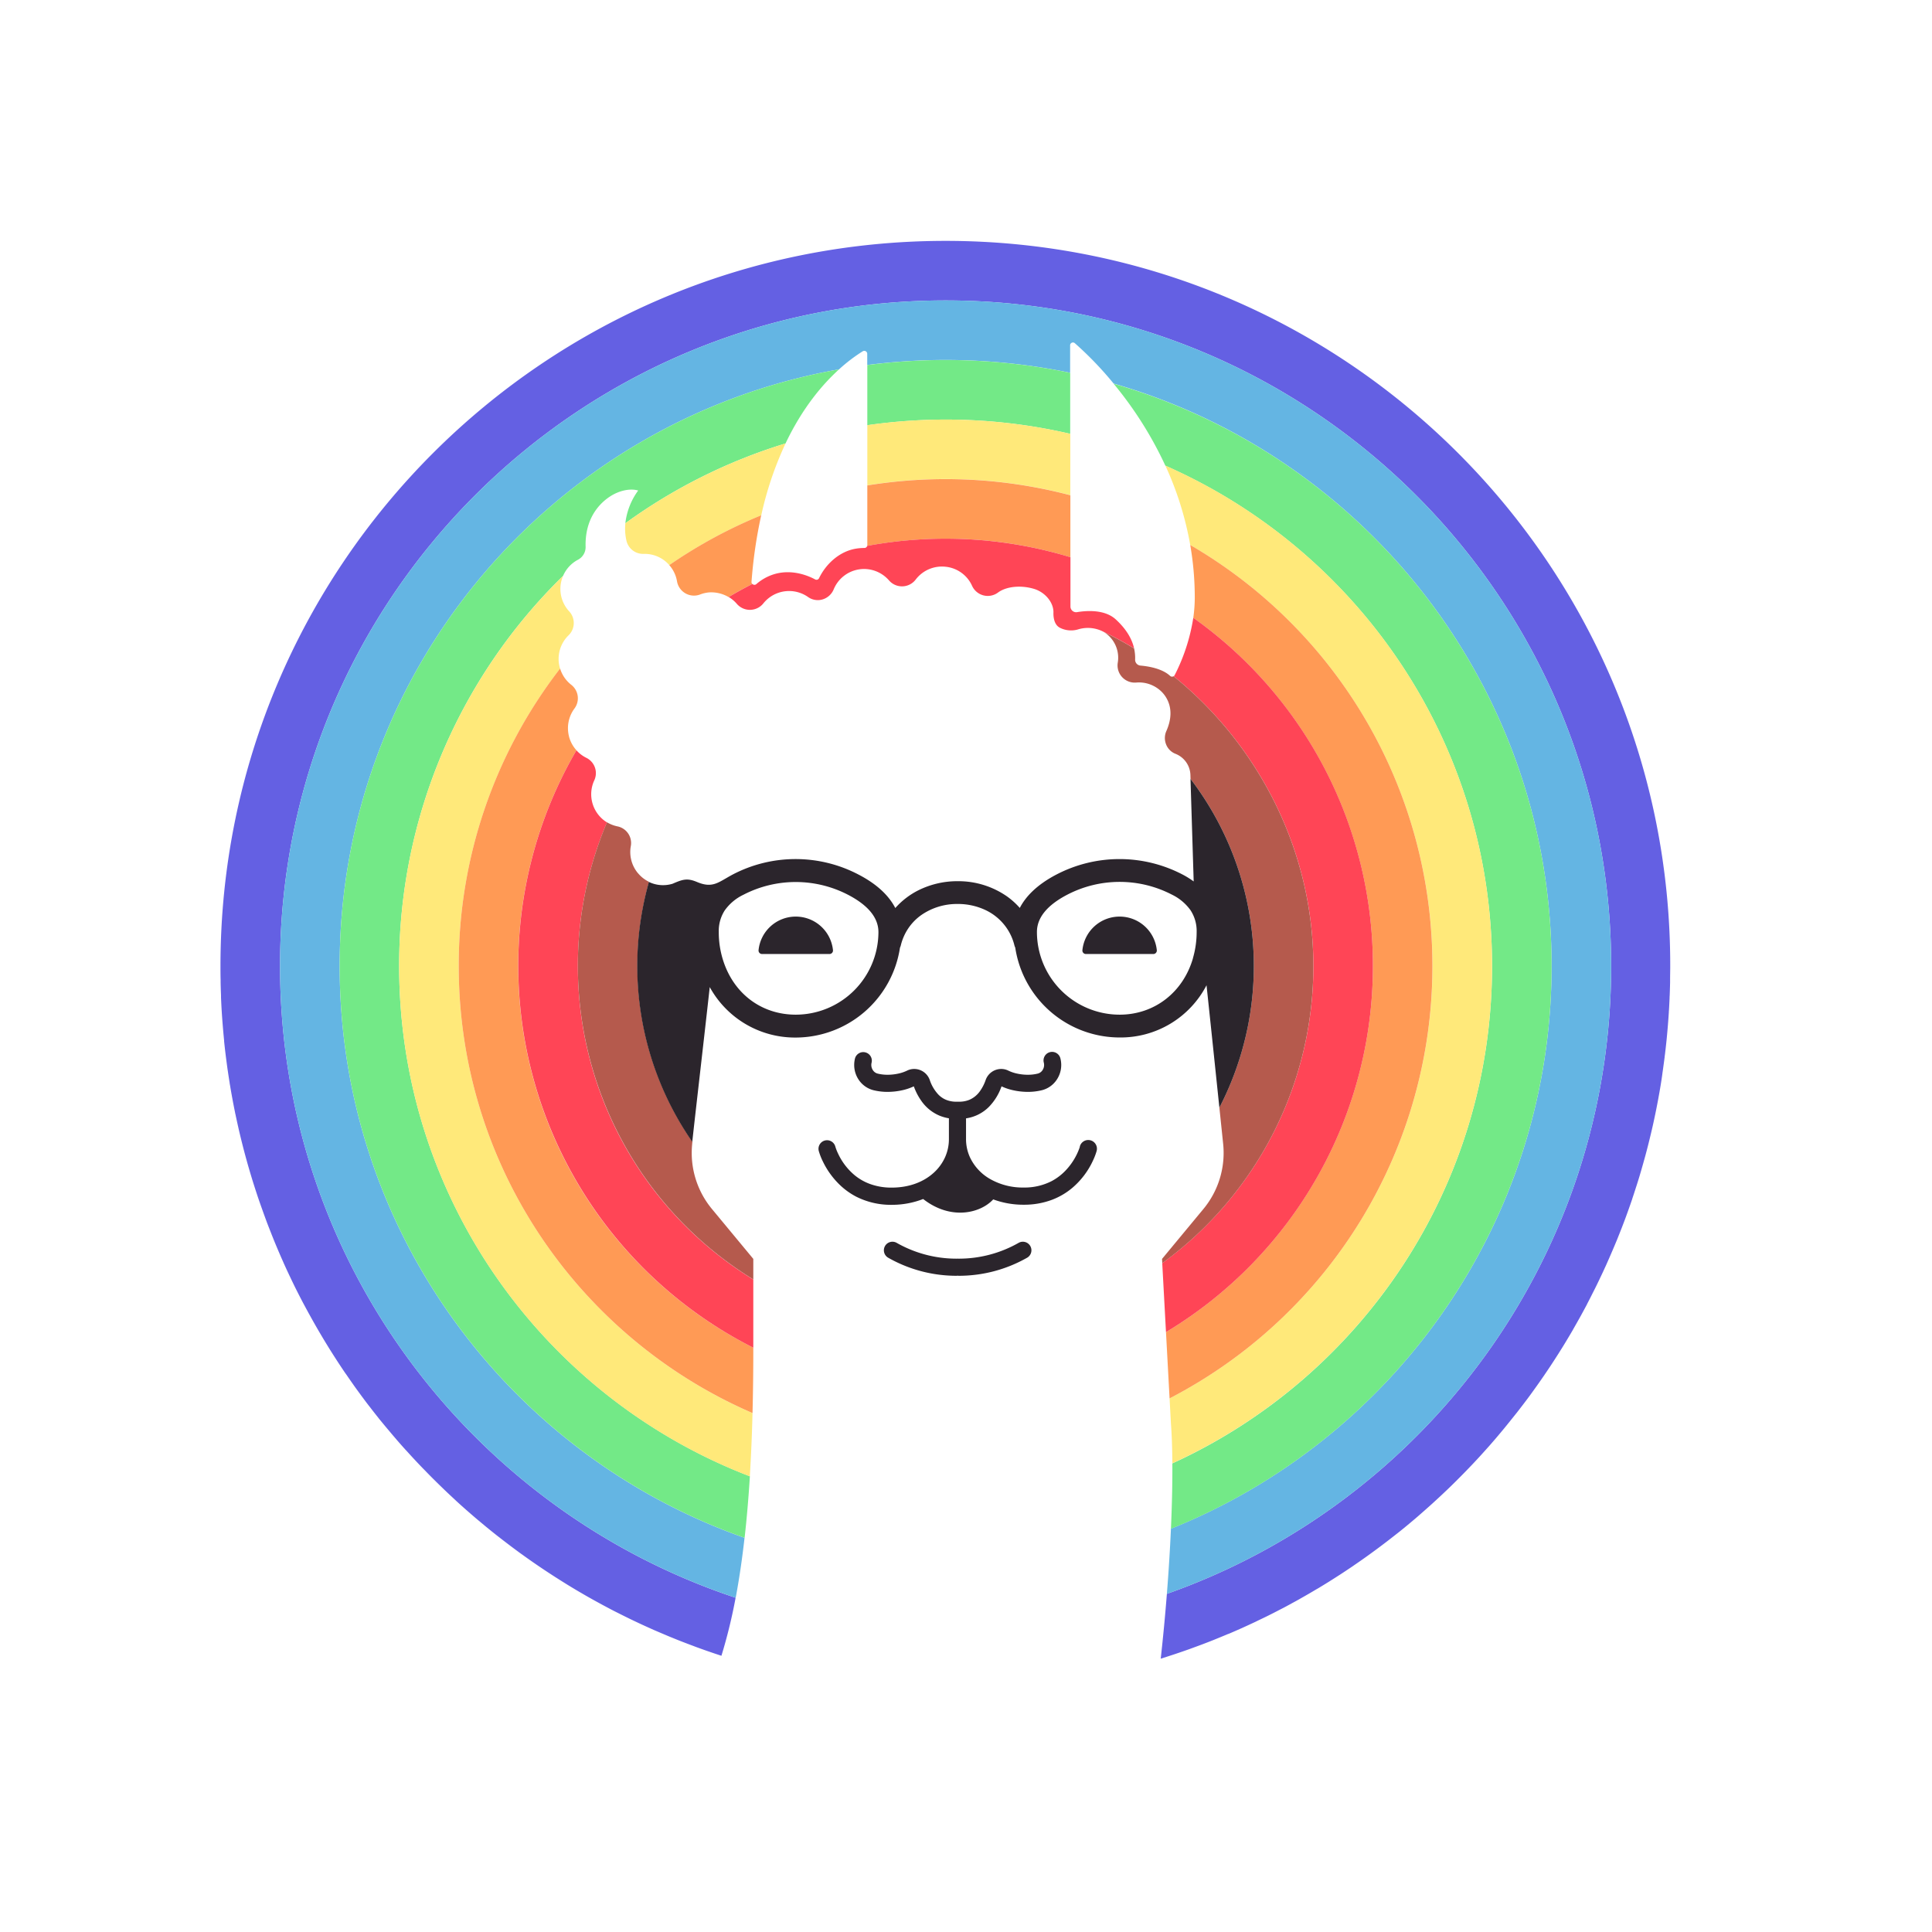 <svg id="Layer_1" data-name="Layer 1" xmlns="http://www.w3.org/2000/svg" viewBox="0 0 995.39 995.39"><defs><style>.cls-1{fill:#2b252c;}.cls-2{fill:#6460e3;}.cls-3{fill:#64b5e3;}.cls-4{fill:#73e987;}.cls-5{fill:#ffe97a;}.cls-6{fill:#ff9a55;}.cls-7{fill:#ff4556;}.cls-8{fill:#b55a4d;}</style></defs><title>seldo-</title><path class="cls-1" d="M499.78,596.35a25.17,25.17,0,0,0,10.18,11,33.86,33.86,0,0,0,17.43,4.48,30.66,30.66,0,0,0,14.44-3.31,28,28,0,0,0,7-5.28,32.81,32.81,0,0,0,6-8.62,31,31,0,0,0,1.26-3c.12-.35.21-.62.26-.78l0-.18v0h0A4.41,4.41,0,0,1,565,593h0a31.07,31.07,0,0,1-1.68,4.49,41.12,41.12,0,0,1-10.74,14.42A36.15,36.15,0,0,1,542,618.15a40.83,40.83,0,0,1-14.56,2.54,44.83,44.83,0,0,1-15.72-2.75c-6.64,7.21-21.94,10.89-36.1-.2a44.32,44.32,0,0,1-16.17,3,39.5,39.5,0,0,1-18.53-4.31,36.72,36.72,0,0,1-9.28-7A41.82,41.82,0,0,1,424,598.5a32.36,32.36,0,0,1-2.15-5.48,4.41,4.41,0,0,1,8.52-2.29h0a25,25,0,0,0,1.47,3.73,32.16,32.16,0,0,0,8.55,11.08,27,27,0,0,0,7.88,4.47,32.06,32.06,0,0,0,11.14,1.86c9.15,0,16.51-3,21.58-7.58a24.16,24.16,0,0,0,5.85-7.92,22.79,22.79,0,0,0,2.05-9.51v-10.7a22.16,22.16,0,0,1-5-1.43,21.67,21.67,0,0,1-8.93-7.16,31,31,0,0,1-4.15-7.87,28.48,28.48,0,0,1-6.19,2.06,35.57,35.57,0,0,1-7.34.79,30.35,30.35,0,0,1-7.29-.87,13,13,0,0,1-7.25-4.91,13.65,13.65,0,0,1-2.65-8.09,14,14,0,0,1,.39-3.26,4.41,4.41,0,0,1,8.57,2.11h0a4.53,4.53,0,0,0-.14,1.15,4.81,4.81,0,0,0,.93,2.85,4.13,4.13,0,0,0,2.34,1.6,21,21,0,0,0,5.1.6,26.13,26.13,0,0,0,5.48-.59,19.85,19.85,0,0,0,4.55-1.53,8.3,8.3,0,0,1,3.7-.87,8.51,8.51,0,0,1,8,5.65h0a20.34,20.34,0,0,0,4.54,7.64,11.88,11.88,0,0,0,3.81,2.58,13.77,13.77,0,0,0,5.53,1h1.07a13.73,13.73,0,0,0,5.53-1,12.89,12.89,0,0,0,5.3-4.3,22.69,22.69,0,0,0,3.05-5.92,8.51,8.51,0,0,1,8-5.65,8.29,8.29,0,0,1,3.69.87h0a19.78,19.78,0,0,0,4.56,1.53,26,26,0,0,0,5.47.59,21,21,0,0,0,5.1-.6,4.1,4.1,0,0,0,2.34-1.6,4.74,4.74,0,0,0,.93-2.85,5,5,0,0,0-.13-1.15,4.41,4.41,0,1,1,8.56-2.11,13.59,13.59,0,0,1-2.26,11.35,13,13,0,0,1-7.25,4.91,30.35,30.35,0,0,1-7.29.87,35.57,35.57,0,0,1-7.34-.79A28.66,28.66,0,0,1,516,559.7a28.52,28.52,0,0,1-6.52,10.6,20.87,20.87,0,0,1-11.77,5.89v10.67A22.45,22.45,0,0,0,499.78,596.35Z"/><path class="cls-1" d="M576.82,472.24A19.24,19.24,0,0,1,596,489.52a1.8,1.8,0,0,1-1.79,2H559.46a1.8,1.8,0,0,1-1.79-2A19.24,19.24,0,0,1,576.82,472.24Z"/><path class="cls-1" d="M457.62,648a4.41,4.41,0,0,1,4.36-7.67,62.26,62.26,0,0,0,30.88,8.15,4.71,4.71,0,0,1,.54,0,4.53,4.53,0,0,1,.53,0h0a62.23,62.23,0,0,0,30.88-8.15,4.41,4.41,0,1,1,4.36,7.67,71.12,71.12,0,0,1-35.24,9.3,4.52,4.52,0,0,1-.53-.06,4.69,4.69,0,0,1-.54.06A71.12,71.12,0,0,1,457.62,648Z"/><path class="cls-1" d="M410,472.24a19.26,19.26,0,0,1,19.16,17.28,1.81,1.81,0,0,1-1.79,2H392.61a1.8,1.8,0,0,1-1.79-2A19.25,19.25,0,0,1,410,472.24Z"/><path class="cls-2" d="M487.19,124.1c-206.33,0-373.6,167.27-373.6,373.6,0,2.32,0,4.63.07,6.94l0,1.45q.07,3.36.21,6.72c0,.39,0,.77,0,1.16.09,2.06.19,4.13.31,6.19l.06,1q.21,3.35.48,6.67l.12,1.46c.19,2.25.39,4.49.62,6.73,0,.13,0,.26,0,.39q.33,3.23.72,6.44c.06.45.11.91.17,1.36q.41,3.27.86,6.52c.06.42.13.83.19,1.24q.44,3,.93,6.07c0,.27.08.54.13.81q.54,3.25,1.13,6.5c.09.47.18.95.26,1.42q.61,3.24,1.27,6.47c0,.22.09.44.14.66q.63,3,1.3,6c.1.42.19.84.28,1.26q.72,3.15,1.5,6.29c.1.43.21.85.32,1.28q.75,3,1.55,6l.15.54q.85,3.16,1.76,6.3c.13.46.27.92.4,1.37.61,2.08,1.23,4.14,1.87,6.2l.27.84q.9,2.85,1.84,5.68l.37,1.12c.68,2,1.38,4,2.1,6l.45,1.27c.72,2,1.45,4,2.19,6,0,.09.07.18.1.26.77,2,1.57,4,2.37,6.06l.53,1.32c.79,2,1.61,3.93,2.43,5.88l.42,1q1.15,2.68,2.34,5.37c.15.32.29.65.44,1q1.3,2.9,2.66,5.77l.6,1.26c.92,1.95,1.86,3.9,2.82,5.83l.08.16q1.42,2.84,2.89,5.66l.63,1.21c1,1.87,2,3.72,3,5.57.19.33.37.67.56,1,.94,1.7,1.88,3.4,2.85,5.09.15.27.3.54.46.81,1.05,1.83,2.11,3.64,3.19,5.45l.73,1.23q1.65,2.73,3.33,5.44l.28.44c1.07,1.7,2.16,3.4,3.25,5.09l.72,1.11c1.15,1.74,2.3,3.48,3.47,5.2l.72,1q1.65,2.41,3.35,4.82l.43.62c1.22,1.72,2.46,3.42,3.71,5.12l.85,1.15c1.25,1.69,2.51,3.37,3.8,5l.47.61c1.19,1.55,2.4,3.08,3.61,4.6l.78,1q2,2.43,4,4.83l.85,1q1.92,2.31,3.89,4.58l.33.4q2.08,2.4,4.2,4.75l1,1.07q2.1,2.33,4.24,4.62l.66.7c1.31,1.4,2.63,2.78,4,4.16l.81.84c1.45,1.49,2.92,3,4.39,4.43l1,1c1.48,1.46,3,2.92,4.48,4.35l.14.14c1.54,1.47,3.1,2.92,4.67,4.37l1,.95q2.31,2.12,4.65,4.18l.83.73q2.15,1.89,4.33,3.75l.8.68q2.39,2,4.8,4l1.11.9c1.64,1.34,3.3,2.67,5,4l.29.22q2.42,1.89,4.86,3.74l1.09.83c1.66,1.25,3.34,2.49,5,3.72l1,.7q2.34,1.7,4.71,3.35l.74.52c1.72,1.2,3.46,2.38,5.2,3.55l1.2.8q2.64,1.75,5.31,3.47l.54.34q2.5,1.59,5,3.15l1.12.69c1.78,1.09,3.58,2.17,5.38,3.23l1.12.65c1.71,1,3.42,2,5.15,2.95l.59.34q2.78,1.54,5.58,3.06l1.28.68c1.86,1,3.74,2,5.62,2.94l.75.37q2.63,1.34,5.26,2.62l1.11.55q2.83,1.36,5.7,2.7l1.24.57q2.82,1.29,5.64,2.54l.37.16q3,1.29,5.95,2.53l1.3.55c2,.81,3.94,1.61,5.93,2.39l.93.36c1.83.71,3.66,1.41,5.51,2.09l1,.39c2,.74,4,1.45,6,2.16l1.32.45q3.11,1.08,6.24,2.1h0A269.88,269.88,0,0,0,379,823.18C242.65,777.88,144.28,649.29,144.28,497.7c0-189.39,153.52-342.91,342.91-342.91s342.9,153.52,342.9,342.91c0,149.41-95.57,276.47-228.9,323.47-.86,10.94-1.92,22.16-3.17,33.4h0c2.18-.68,4.34-1.38,6.51-2.09l1.07-.36c2.12-.71,4.24-1.43,6.34-2.18l.68-.24q3-1.1,6.08-2.23l.61-.23q3.13-1.18,6.24-2.43l1-.41q3.15-1.27,6.26-2.59l.13,0q3.07-1.31,6.12-2.67l.9-.39q3-1.37,6-2.77l.92-.43c2-1,4.06-1.94,6.07-2.94h0c2-1,4-2,6-3.06l1-.51c2-1,3.9-2.06,5.83-3.12l.65-.35c1.87-1,3.72-2.06,5.57-3.12l.56-.32c1.92-1.09,3.82-2.21,5.71-3.34l1-.57q2.87-1.73,5.7-3.49l.18-.12q2.77-1.74,5.52-3.52l.81-.53c1.83-1.2,3.64-2.41,5.45-3.63l.84-.59q5.52-3.76,10.9-7.74l.91-.67q2.63-1.95,5.22-3.94l.62-.48c1.66-1.29,3.32-2.58,5-3.9l.51-.4q2.55-2.05,5.07-4.15l.89-.75c1.69-1.41,3.37-2.83,5-4.28l.23-.2c1.61-1.4,3.22-2.83,4.81-4.26l.75-.67q2.4-2.18,4.76-4.39l.8-.75c1.6-1.51,3.2-3,4.78-4.57h0c1.59-1.55,3.15-3.11,4.7-4.68l.83-.84q2.28-2.31,4.51-4.66c.2-.2.39-.41.59-.62,1.42-1.51,2.83-3,4.23-4.55.15-.17.32-.34.47-.52q2.19-2.4,4.34-4.84c.27-.3.53-.61.8-.92q2.16-2.46,4.27-5l.27-.32c1.36-1.61,2.7-3.24,4-4.87l.66-.81q2-2.5,4-5c.24-.31.47-.62.71-.92,1.34-1.73,2.68-3.47,4-5.23l0,0q2-2.64,3.9-5.33l.72-1q1.88-2.61,3.71-5.27c.18-.26.36-.53.55-.79,1.15-1.69,2.3-3.39,3.43-5.09l.41-.62c1.19-1.8,2.36-3.62,3.52-5.44l.69-1.09c1.16-1.84,2.31-3.68,3.43-5.54l.28-.47c1.07-1.77,2.13-3.56,3.18-5.35l.55-1q1.6-2.79,3.17-5.6l.6-1.08q1.57-2.88,3.12-5.77l0-.07q1.54-2.93,3-5.88c.2-.38.39-.76.58-1.14,1-1.93,1.91-3.86,2.85-5.8.15-.32.29-.63.44-.94q1.32-2.76,2.59-5.55l.33-.71c.89-2,1.77-4,2.63-6l.53-1.23q1.29-3,2.53-6l.24-.6q1.15-2.87,2.28-5.76c.13-.35.27-.71.41-1.07.77-2,1.53-4,2.26-6.07l.44-1.22c.74-2.07,1.48-4.15,2.19-6.25a.19.19,0,0,1,0-.07c.72-2.11,1.4-4.23,2.08-6.35l.41-1.28q1-3.11,1.9-6.23c.11-.36.21-.72.31-1.07q.87-3,1.68-5.94c.07-.26.15-.52.22-.78.58-2.12,1.13-4.24,1.67-6.38l.34-1.36q.79-3.21,1.55-6.45c.05-.23.1-.47.16-.7q.69-3,1.33-6.11c.08-.39.17-.77.25-1.16q.66-3.22,1.27-6.46c.09-.45.17-.9.25-1.34q.62-3.33,1.17-6.67v0c.37-2.24.72-4.48,1-6.74.07-.45.13-.91.2-1.37q.46-3.28.89-6.59c0-.39.09-.79.14-1.18q.38-3.12.71-6.25l.09-.83c.23-2.24.43-4.48.62-6.73l.12-1.45c.18-2.26.35-4.51.49-6.78,0-.27,0-.53.05-.8.13-2.12.23-4.25.33-6.38,0-.41,0-.81.05-1.22q.13-3.37.21-6.78l0-1.42c0-2.34.07-4.68.07-7C860.78,291.37,693.52,124.1,487.19,124.1Z"/><path class="cls-3" d="M830.09,497.7c0-189.39-153.52-342.91-342.9-342.91S144.28,308.31,144.28,497.7c0,151.59,98.37,280.18,234.76,325.48,1.77-9.42,3.3-19.67,4.56-30.88C262.09,749.57,175,633.82,175,497.7,175,344,286,216.23,432.29,190.29A85.37,85.37,0,0,1,444.47,181a1.52,1.52,0,0,1,2.34,1.29v5.77a315.16,315.16,0,0,1,104.53,4c0-8.71,0-14.14,0-14.14a1.46,1.46,0,0,1,2.42-1.11,179.43,179.43,0,0,1,20,20.81C704.07,235.18,799.4,355.3,799.4,497.7c0,131.4-81.18,243.83-196.12,289.9-.47,10.62-1.17,21.93-2.09,33.57C734.52,774.17,830.09,647.11,830.09,497.7Z"/><path class="cls-4" d="M205.65,497.7a280.64,280.64,0,0,1,84.45-201,17,17,0,0,1,7.68-8.32,7.33,7.33,0,0,0,3.93-6.7c-.48-18.15,11.29-25.42,14.91-27.22,4.3-2.14,8.81-2.73,12.18-1.74a35.22,35.22,0,0,0-6.61,16.87,280.38,280.38,0,0,1,82.53-41.13c8.73-18.37,19.08-30.46,27.57-38.16C286,216.23,175,344,175,497.7c0,136.12,87.12,251.87,208.63,294.6,1.11-9.81,2-20.35,2.72-31.7C280.66,720,205.65,617.63,205.65,497.7Z"/><path class="cls-4" d="M799.4,497.7c0-142.4-95.33-262.52-225.64-300a193.49,193.49,0,0,1,26.66,42.24c99.09,43.58,168.3,142.61,168.3,257.81,0,113.8-67.53,211.82-164.71,256.21.07,9.94-.18,21.35-.73,33.69C718.22,741.53,799.4,629.1,799.4,497.7Z"/><path class="cls-4" d="M487.19,216.17a282.86,282.86,0,0,1,64.19,7.35c0-12.18,0-23.25,0-31.43a315.16,315.16,0,0,0-104.53-4v31A284.43,284.43,0,0,1,487.19,216.17Z"/><path class="cls-5" d="M768.72,497.7c0-115.2-69.21-214.23-168.3-257.81a166.59,166.59,0,0,1,12.8,40.89,250.91,250.91,0,0,1-10.64,439.69l.7,13c.44,5.72.68,12.63.73,20.43C701.19,709.52,768.72,611.5,768.72,497.7Z"/><path class="cls-5" d="M322.78,278.68a8.77,8.77,0,0,0,8.45,6.69h.31A16.82,16.82,0,0,1,344,290.26c.29.29.57.59.83.89a250.32,250.32,0,0,1,47.38-25.67,175.45,175.45,0,0,1,12.51-37,280.38,280.38,0,0,0-82.53,41.13A27.81,27.81,0,0,0,322.78,278.68Z"/><path class="cls-5" d="M236.34,497.7a249.72,249.72,0,0,1,52.23-153.21,16.38,16.38,0,0,1-.75-4.19,17,17,0,0,1,5.13-13,8.83,8.83,0,0,0,.31-12.31,17,17,0,0,1-3.16-18.26,280.64,280.64,0,0,0-84.45,201c0,119.93,75,222.33,180.67,262.9.63-10.19,1.09-21,1.39-32.57C298.66,689.51,236.34,600.89,236.34,497.7Z"/><path class="cls-5" d="M551.43,255.17c0-10.63,0-21.52,0-31.65a283.81,283.81,0,0,0-104.57-4.46v31a252.28,252.28,0,0,1,104.62,5.07Z"/><path class="cls-6" d="M348.8,299.47a8.87,8.87,0,0,0,11.76,6.87,17.33,17.33,0,0,1,4.79-1.13,17.7,17.7,0,0,1,10,2.39q5.81-3.44,11.84-6.53l.39-.19a1.4,1.4,0,0,1-.39-1.1,240.5,240.5,0,0,1,5-34.3,250.32,250.32,0,0,0-47.38,25.67A16.86,16.86,0,0,1,348.8,299.47Z"/><path class="cls-6" d="M738,497.7A250.73,250.73,0,0,0,613.22,280.78a157.89,157.89,0,0,1,2.34,27.05,74.71,74.71,0,0,1-.76,10.45,220.2,220.2,0,0,1-14.07,368.06l1.85,34.13A250.82,250.82,0,0,0,738,497.7Z"/><path class="cls-6" d="M487.19,277.54a220.06,220.06,0,0,1,64.28,9.55c0-9.51,0-20.56,0-31.92a252.28,252.28,0,0,0-104.62-5.07v30.74a1.84,1.84,0,0,1-.06.41l.06,0A221.92,221.92,0,0,1,487.19,277.54Z"/><path class="cls-6" d="M267,497.7a220.17,220.17,0,0,1,30-111.14,17,17,0,0,1-3.8-6.92l-.13-.59A17,17,0,0,1,296,365a8.81,8.81,0,0,0-1.65-12.16,16.88,16.88,0,0,1-5.78-8.39A249.72,249.72,0,0,0,236.34,497.7c0,103.19,62.32,191.81,151.37,230.33.26-10.18.4-20.9.4-32.22v-1.47A220.14,220.14,0,0,1,267,497.7Z"/><path class="cls-7" d="M297.72,497.7a188.84,188.84,0,0,1,15-74A17,17,0,0,1,306.2,402a8.78,8.78,0,0,0-4.14-11.57,17.1,17.1,0,0,1-5.07-3.86,220.49,220.49,0,0,0,91.12,307.78V659.22A189.34,189.34,0,0,1,297.72,497.7Z"/><path class="cls-7" d="M574.85,319.12c-5.69-5.22-15-4.55-19.92-3.74a2.93,2.93,0,0,1-3.42-2.88c0-4.76,0-14,0-25.41a221.75,221.75,0,0,0-104.66-5.86l-.06,0a1.48,1.48,0,0,1-1.42,1.1,25.77,25.77,0,0,0-4.59.38c-8.27,1.46-15.19,7.72-18.8,15.19a1.45,1.45,0,0,1-2,.63c-3.21-1.74-11.69-5.49-21-2.74a25.17,25.17,0,0,0-9.33,5.17,1.46,1.46,0,0,1-2-.1l-.39.19q-6,3.09-11.84,6.53a16.86,16.86,0,0,1,4.18,3.5,8.88,8.88,0,0,0,13.74-.27,17,17,0,0,1,23-3.21,8.62,8.62,0,0,0,7.39,1.25,9,9,0,0,0,5.8-5.21,16.93,16.93,0,0,1,12.78-10.24,16.39,16.39,0,0,1,4.17-.2A17.09,17.09,0,0,1,458,299a8.85,8.85,0,0,0,13.81-.45A17,17,0,0,1,487.22,292a16.81,16.81,0,0,1,13.6,9.81,8.87,8.87,0,0,0,13.37,3.47c4.29-3.17,11.75-3.92,18.56-1.88,5.67,1.71,10,6.88,10,12,0,.5-.41,6.26,3.47,8.1a12.7,12.7,0,0,0,9,.84,17.29,17.29,0,0,1,12.39.71h0l0,0,.11.05a180.16,180.16,0,0,1,16.58,8.94C583,328.31,579.47,323.35,574.85,319.12Z"/><path class="cls-7" d="M707.34,497.7A219.89,219.89,0,0,0,614.8,318.28a97.45,97.45,0,0,1-9.6,29.56,1.28,1.28,0,0,1-.53.57c43,34.74,72,89.07,72,149.29A189.19,189.19,0,0,1,598.8,650.8l1.93,35.54A220,220,0,0,0,707.34,497.7Z"/><path class="cls-8" d="M567.58,325.06h0l.06,0Z"/><path class="cls-8" d="M676.65,497.7c0-60.22-29-114.55-72-149.29a1.52,1.52,0,0,1-1.83-.21c-4.1-3.8-11.27-4.95-15.3-5.29a3,3,0,0,1-2.69-3.11,22,22,0,0,0-.54-5.73,180.16,180.16,0,0,0-16.58-8.94,12.19,12.19,0,0,1,2,1.15,15.57,15.57,0,0,1,6.17,15.19,8.86,8.86,0,0,0,9.52,10.19,16.56,16.56,0,0,1,13.42,5.09,15,15,0,0,1,1.54,1.93c4.25,6.33,2.66,13.24.58,17.92a8.86,8.86,0,0,0-.12,7,8.52,8.52,0,0,0,4.82,4.78,12.12,12.12,0,0,1,7.68,10.91l.06,2a158.84,158.84,0,0,1,14.86,169.38c.91,8.7,1.61,15.45,1.94,18.62A45.3,45.3,0,0,1,620,622.9l-21.3,25.7.12,2.2A189.19,189.19,0,0,0,676.65,497.7Z"/><path class="cls-8" d="M334.4,454.34a17,17,0,0,1-5.3-4l-.42-.46a17,17,0,0,1-3.67-14,8.75,8.75,0,0,0-6.89-10.12,17.15,17.15,0,0,1-5.4-2.12,189.67,189.67,0,0,0,75.39,235.54V648.6l-21.3-25.7a45.26,45.26,0,0,1-10.18-33.59c0-.32.08-.68.12-1.07a159,159,0,0,1-22.35-133.9Z"/><path class="cls-1" d="M613.36,401.31,615,454.13a44.05,44.05,0,0,0-5.84-3.62,70.25,70.25,0,0,0-64.75,0c-10.28,5.34-16,11.46-19,17.27a38.93,38.93,0,0,0-6.5-5.88A43.85,43.85,0,0,0,493.62,454H493a45,45,0,0,0-19.47,4.51,39.63,39.63,0,0,0-12.26,9.32c-3-5.81-8.68-11.93-19-17.27a69.86,69.86,0,0,0-64.76,0c-7.3,3.86-10.17,7.33-18.38,3.86-5-2.1-7.27-1.43-12.59.89a16.84,16.84,0,0,1-12.22-.92,159,159,0,0,0,22.35,133.9c1.19-11.22,5.73-50.24,9-79.73a50.1,50.1,0,0,0,44.23,26,54.47,54.47,0,0,0,53.78-46.31,5.71,5.71,0,0,0,.43-1.18,27.29,27.29,0,0,1,3.95-8.92,26.7,26.7,0,0,1,6.54-6.66,32.14,32.14,0,0,1,18.74-5.75A33.17,33.17,0,0,1,508,469a27.43,27.43,0,0,1,10.63,9.11,27.08,27.08,0,0,1,4,8.92,6.05,6.05,0,0,0,.44,1.19,54.45,54.45,0,0,0,53.77,46.3,49.85,49.85,0,0,0,44.78-26.91c2.18,20.48,4.81,45.69,6.62,63.07a158.84,158.84,0,0,0-14.86-169.38ZM410,522.77c-17.49,0-31.81-10.62-37.36-27.72a47.64,47.64,0,0,1-2.32-14.89,19.52,19.52,0,0,1,3-11h0A24.88,24.88,0,0,1,383,461a58.54,58.54,0,0,1,53.91,0c10.4,5.4,15.67,11.87,15.67,19.22A42.66,42.66,0,0,1,410,522.77Zm204.65-29.14c-5.11,17.71-19.94,29.14-37.8,29.14a42.65,42.65,0,0,1-42.61-42.61c0-7.35,5.27-13.82,15.66-19.22a58.5,58.5,0,0,1,53.91,0,25.38,25.38,0,0,1,9.55,8h0a19.57,19.57,0,0,1,3.17,11.25A48.32,48.32,0,0,1,614.62,493.63Z"/></svg>